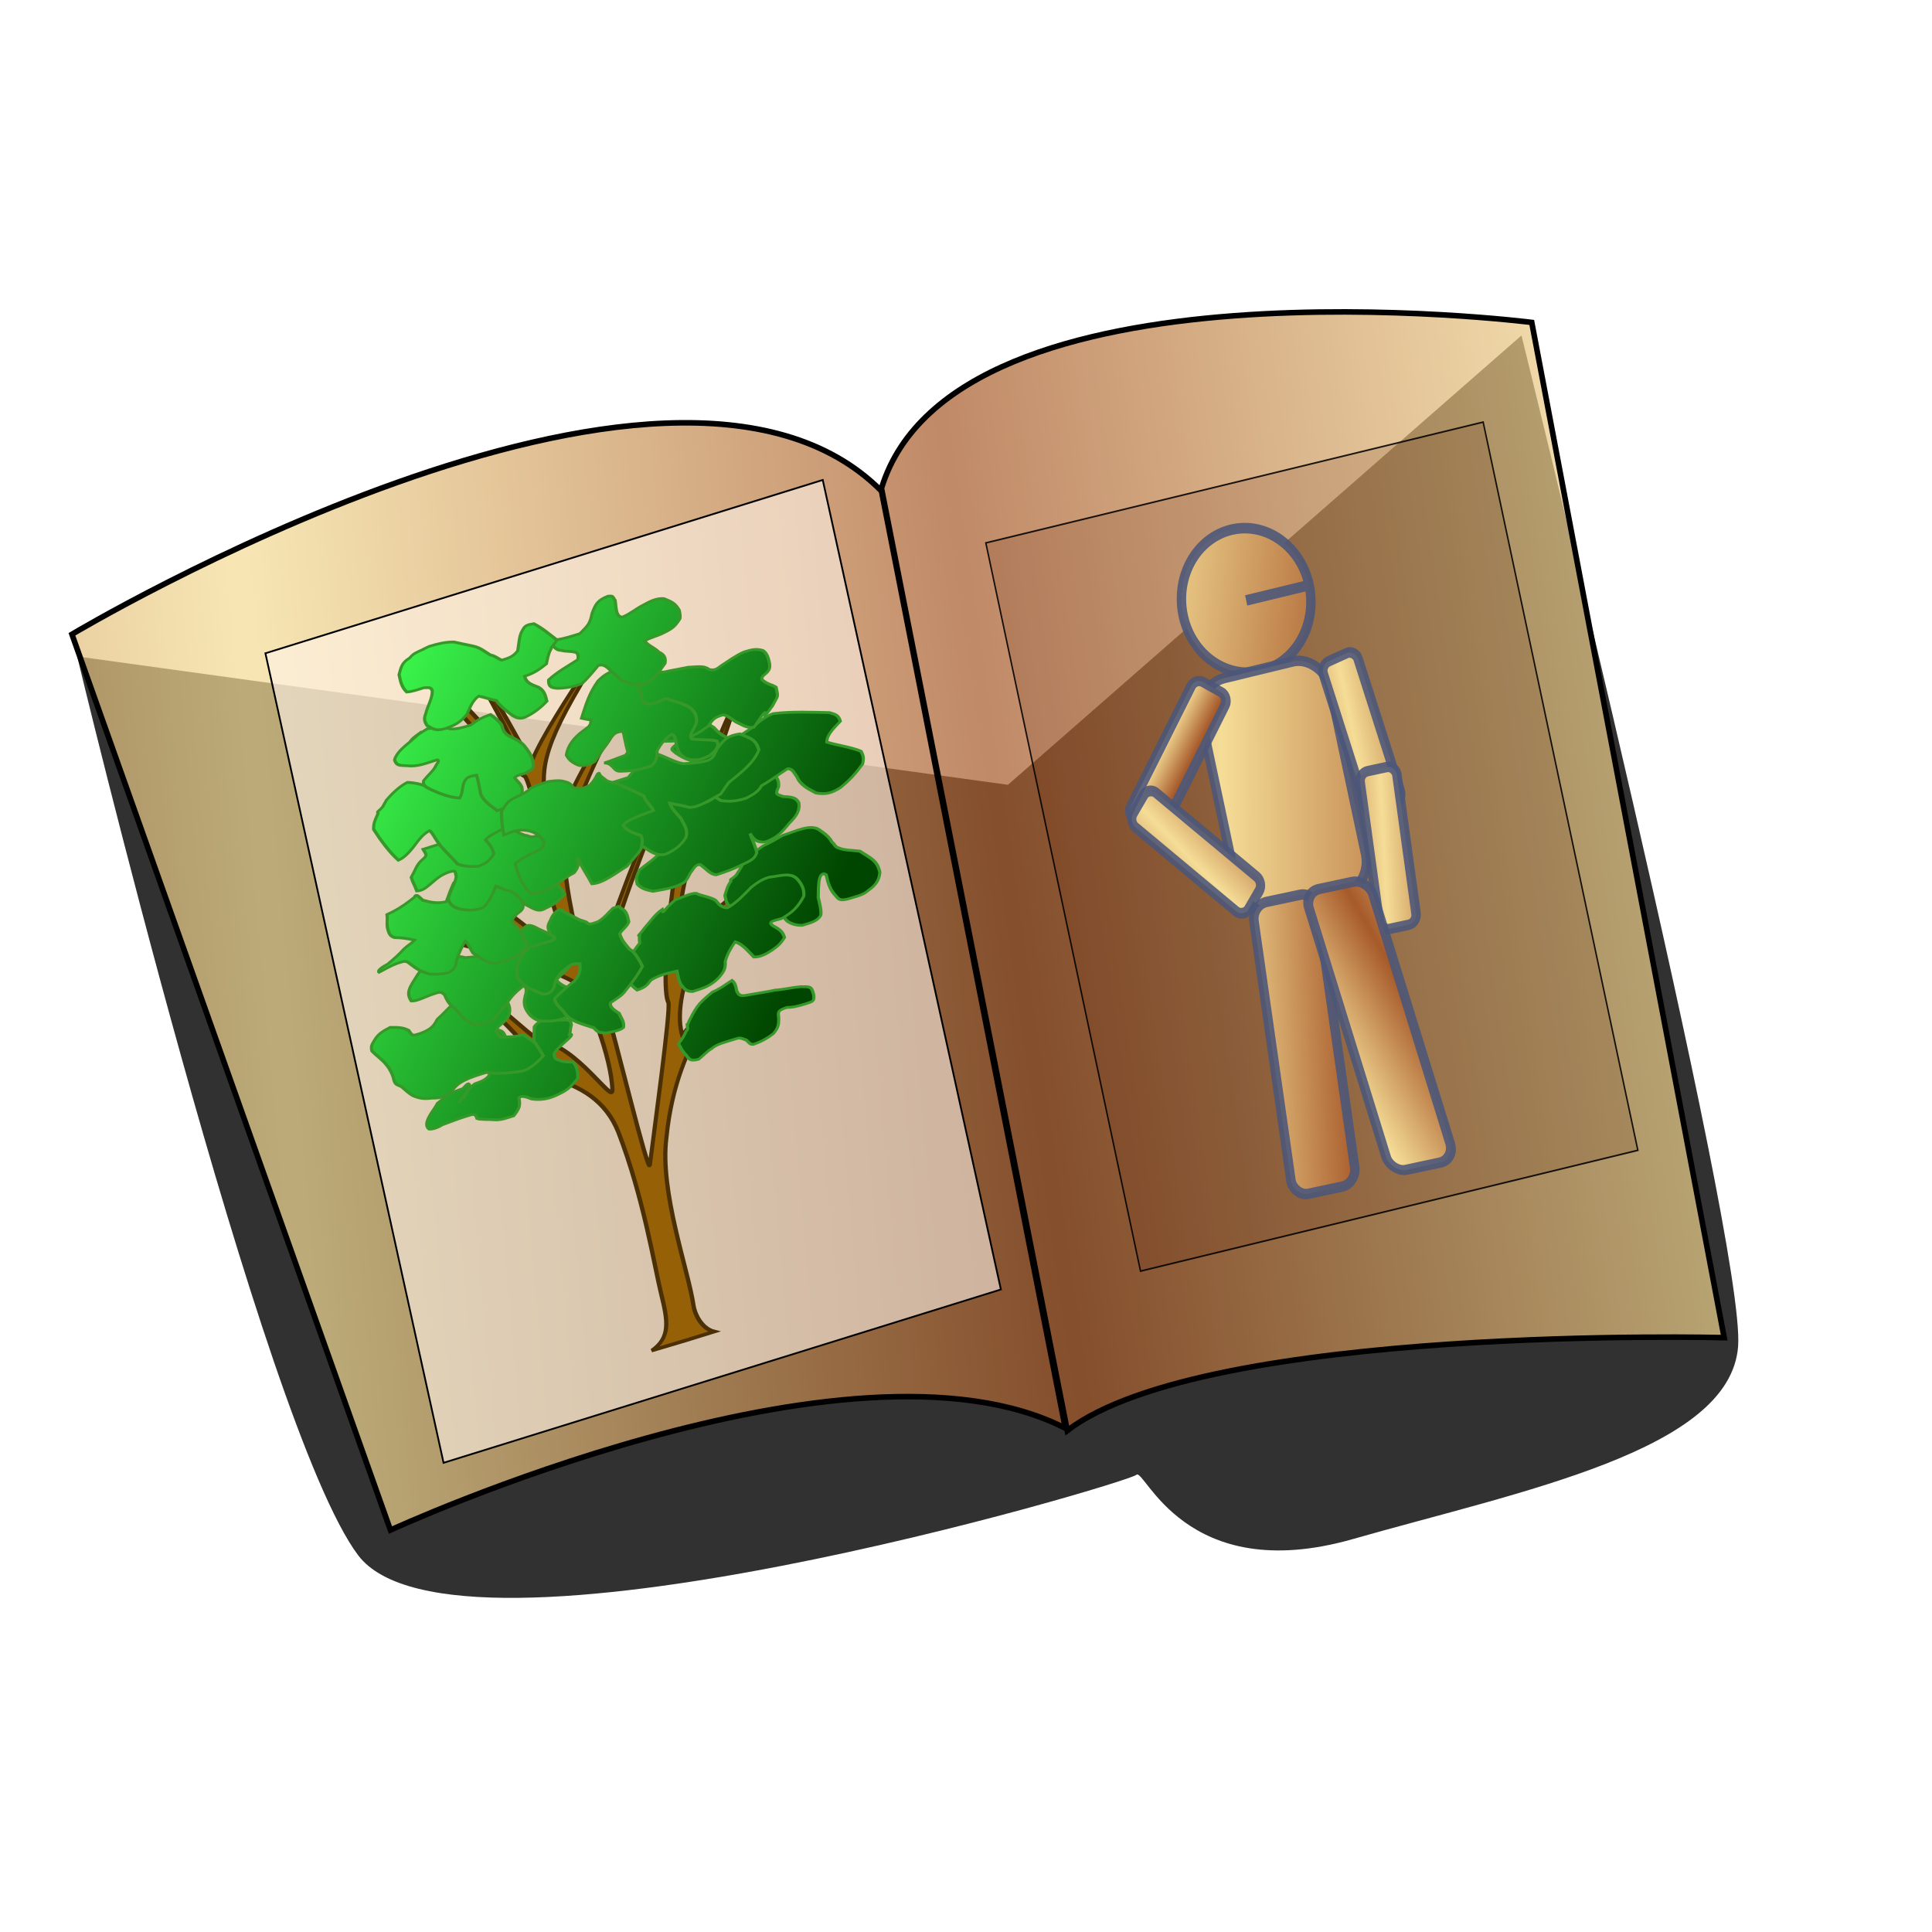 <?xml version="1.0" encoding="UTF-8" standalone="no"?>
<!DOCTYPE svg PUBLIC "-//W3C//DTD SVG 20010904//EN"
"http://www.w3.org/TR/2001/REC-SVG-20010904/DTD/svg10.dtd">
<!-- Created with Sodipodi ("http://www.sodipodi.com/") -->
<svg
   id="svg548"
   sodipodi:version="0.32"
   width="400pt"
   height="400pt"
   sodipodi:docbase="/home/fulld/tmp/cartoonic/images"
   sodipodi:docname="/home/fulld/tmp/cartoonic/images/album.svg"
   xmlns="http://www.w3.org/2000/svg"
   xmlns:sodipodi="http://sodipodi.sourceforge.net/DTD/sodipodi-0.dtd"
   xmlns:xlink="http://www.w3.org/1999/xlink">
  <defs
     id="defs550">
    <linearGradient
       id="linearGradient1393">
      <stop
         style="stop-color:#f5dd97;stop-opacity:1;"
         offset="0"
         id="stop1394" />
      <stop
         style="stop-color:#a75a2a;stop-opacity:1;"
         offset="1"
         id="stop1395" />
    </linearGradient>
    <linearGradient
       id="linearGradient1390">
      <stop
         style="stop-color:#fff5ad;stop-opacity:1;"
         offset="0"
         id="stop1391" />
      <stop
         style="stop-color:#dda200;stop-opacity:1;"
         offset="1"
         id="stop1392" />
    </linearGradient>
    <linearGradient
       id="linearGradient1328">
      <stop
         style="stop-color:#3dff4f;stop-opacity:1;"
         offset="0"
         id="stop1329" />
      <stop
         style="stop-color:#004500;stop-opacity:1;"
         offset="1"
         id="stop1330" />
    </linearGradient>
    <linearGradient
       id="linearGradient573">
      <stop
         style="stop-color:#ff0000;stop-opacity:1;"
         offset="0"
         id="stop574" />
      <stop
         style="stop-color:#870000;stop-opacity:1;"
         offset="1"
         id="stop575" />
    </linearGradient>
    <linearGradient
       id="linearGradient563">
      <stop
         style="stop-color:#000;stop-opacity:1;"
         offset="0"
         id="stop564" />
      <stop
         style="stop-color:#fff;stop-opacity:1;"
         offset="1"
         id="stop565" />
    </linearGradient>
    <linearGradient
       xlink:href="#linearGradient1393"
       id="linearGradient566" />
    <radialGradient
       xlink:href="#linearGradient1390"
       id="radialGradient567"
       cx="0.447"
       cy="0.219"
       fx="0.447"
       fy="0.219"
       r="0.741"
       gradientUnits="objectBoundingBox"
       spreadMethod="reflect" />
    <linearGradient
       xlink:href="#linearGradient1393"
       id="linearGradient569"
       x1="-0.569"
       y1="-0.08"
       x2="1.124"
       y2="1.043"
       gradientUnits="objectBoundingBox"
       gradientTransform="scale(0.831,1.203)"
       spreadMethod="reflect" />
    <radialGradient
       xlink:href="#linearGradient1393"
       id="radialGradient579"
       cx="0.5"
       cy="0.5"
       fx="0.5"
       fy="0.5"
       r="0.5"
       gradientUnits="objectBoundingBox"
       gradientTransform="scale(0.854,1.171)"
       spreadMethod="reflect" />
    <linearGradient
       xlink:href="#linearGradient1393"
       id="linearGradient1161"
       x1="-0.029"
       y1="1.194"
       x2="1.735"
       y2="2.364"
       gradientUnits="objectBoundingBox"
       gradientTransform="scale(0.748,1.337)"
       spreadMethod="reflect" />
    <linearGradient
       xlink:href="#linearGradient1393"
       id="linearGradient1162"
       x1="0.172"
       y1="0.634"
       x2="2.073"
       y2="1.895"
       gradientUnits="objectBoundingBox"
       gradientTransform="scale(0.83,1.205)"
       spreadMethod="reflect" />
    <linearGradient
       xlink:href="#linearGradient1393"
       id="linearGradient1163"
       x1="0.457"
       y1="0.239"
       x2="2.241"
       y2="1.422"
       gradientUnits="objectBoundingBox"
       gradientTransform="scale(0.795,1.258)"
       spreadMethod="reflect" />
    <linearGradient
       xlink:href="#linearGradient1393"
       id="linearGradient1164"
       x1="0"
       y1="-0"
       x2="1"
       y2="-0"
       gradientUnits="objectBoundingBox"
       gradientTransform="scale(0.854,1.171)"
       spreadMethod="reflect" />
    <linearGradient
       xlink:href="#linearGradient1393"
       id="linearGradient1165"
       x1="0.693"
       y1="-0.627"
       x2="2.534"
       y2="0.594"
       gradientUnits="objectBoundingBox"
       gradientTransform="scale(0.744,1.345)"
       spreadMethod="reflect" />
    <linearGradient
       xlink:href="#linearGradient1393"
       id="linearGradient1166"
       x1="0.448"
       y1="-1.071"
       x2="2.16"
       y2="0.065"
       gradientUnits="objectBoundingBox"
       gradientTransform="scale(0.75,1.333)"
       spreadMethod="reflect" />
    <linearGradient
       xlink:href="#linearGradient1393"
       id="linearGradient1317"
       x1="0.094"
       y1="0.945"
       x2="0.812"
       y2="0.187"
       gradientUnits="objectBoundingBox"
       spreadMethod="reflect" />
    <linearGradient
       xlink:href="#linearGradient1393"
       id="linearGradient1318"
       x1="0.183"
       y1="0.367"
       x2="0.939"
       y2="0.281"
       gradientUnits="objectBoundingBox"
       spreadMethod="reflect" />
    <linearGradient
       xlink:href="#linearGradient1393"
       id="linearGradient1319"
       x1="0.99"
       y1="0.492"
       x2="0.175"
       y2="0.656"
       gradientUnits="objectBoundingBox"
       spreadMethod="reflect" />
    <linearGradient
       xlink:href="#linearGradient1393"
       id="linearGradient1320" />
    <linearGradient
       xlink:href="#linearGradient1328"
       id="linearGradient1321"
       x1="-2.116"
       y1="0.552"
       x2="-0.106"
       y2="1.884"
       gradientUnits="objectBoundingBox"
       gradientTransform="scale(0.731,1.369)"
       spreadMethod="reflect" />
    <linearGradient
       xlink:href="#linearGradient1328"
       id="linearGradient1322"
       x1="-0.834"
       y1="-0.1"
       x2="0.652"
       y2="0.886"
       gradientUnits="objectBoundingBox"
       gradientTransform="scale(0.653,1.531)"
       spreadMethod="reflect" />
    <linearGradient
       xlink:href="#linearGradient1328"
       id="linearGradient1323"
       x1="-1.887"
       y1="-0.006"
       x2="-0.306"
       y2="1.042"
       gradientUnits="objectBoundingBox"
       gradientTransform="scale(0.727,1.376)"
       spreadMethod="reflect" />
    <linearGradient
       xlink:href="#linearGradient1328"
       id="linearGradient1324"
       x1="-1.5"
       y1="-0.373"
       x2="0.169"
       y2="0.733"
       gradientUnits="objectBoundingBox"
       gradientTransform="scale(0.728,1.374)"
       spreadMethod="reflect" />
    <linearGradient
       xlink:href="#linearGradient1328"
       id="linearGradient1325"
       x1="-1.243"
       y1="-1.161"
       x2="0.4"
       y2="-0.072"
       gradientUnits="objectBoundingBox"
       gradientTransform="scale(0.677,1.476)"
       spreadMethod="reflect" />
    <linearGradient
       xlink:href="#linearGradient1328"
       id="linearGradient1326"
       x1="-2.361"
       y1="-1.06"
       x2="-0.531"
       y2="0.155"
       gradientUnits="objectBoundingBox"
       gradientTransform="scale(0.744,1.345)"
       spreadMethod="reflect" />
    <linearGradient
       xlink:href="#linearGradient1328"
       id="linearGradient1327"
       x1="-2.082"
       y1="-2.521"
       x2="0.16"
       y2="-1.034"
       gradientUnits="objectBoundingBox"
       gradientTransform="scale(0.666,1.501)"
       spreadMethod="reflect" />
    <linearGradient
       xlink:href="#linearGradient1328"
       id="linearGradient1331"
       x1="-0.92"
       y1="-1.902"
       x2="2.29"
       y2="0.928"
       gradientUnits="objectBoundingBox"
       spreadMethod="pad" />
    <linearGradient
       xlink:href="#linearGradient1328"
       id="linearGradient1332"
       x1="-1.05"
       y1="-0.948"
       x2="2.131"
       y2="1.854"
       gradientUnits="objectBoundingBox"
       gradientTransform="scale(0.831,1.203)"
       spreadMethod="pad" />
    <linearGradient
       xlink:href="#linearGradient1328"
       id="linearGradient1333"
       x1="-0.529"
       y1="0.289"
       x2="2.784"
       y2="3.209"
       gradientUnits="objectBoundingBox"
       gradientTransform="scale(0.748,1.337)"
       spreadMethod="pad" />
    <linearGradient
       xlink:href="#linearGradient1328"
       id="linearGradient1334"
       x1="-0.368"
       y1="-0.341"
       x2="3.204"
       y2="2.807"
       gradientUnits="objectBoundingBox"
       gradientTransform="scale(0.83,1.205)"
       spreadMethod="pad" />
    <linearGradient
       xlink:href="#linearGradient1328"
       id="linearGradient1335"
       x1="-0.049"
       y1="-0.677"
       x2="3.302"
       y2="2.277"
       gradientUnits="objectBoundingBox"
       gradientTransform="scale(0.795,1.258)"
       spreadMethod="pad" />
    <linearGradient
       xlink:href="#linearGradient1328"
       id="linearGradient1336"
       x1="-0.259"
       y1="-1.006"
       x2="2.942"
       y2="1.815"
       gradientUnits="objectBoundingBox"
       gradientTransform="scale(0.854,1.171)"
       spreadMethod="pad" />
    <linearGradient
       xlink:href="#linearGradient1328"
       id="linearGradient1337"
       x1="0.171"
       y1="-1.571"
       x2="3.629"
       y2="1.477"
       gradientUnits="objectBoundingBox"
       gradientTransform="scale(0.744,1.345)"
       spreadMethod="pad" />
    <linearGradient
       xlink:href="#linearGradient1328"
       id="linearGradient1338"
       x1="-0.038"
       y1="-1.949"
       x2="3.179"
       y2="0.886"
       gradientUnits="objectBoundingBox"
       gradientTransform="scale(0.75,1.333)"
       spreadMethod="pad" />
    <linearGradient
       xlink:href="#linearGradient1328"
       id="linearGradient1339"
       x1="0.367"
       y1="-2.44"
       x2="3.753"
       y2="0.544"
       gradientUnits="objectBoundingBox"
       gradientTransform="scale(0.709,1.41)"
       spreadMethod="pad" />
    <linearGradient
       xlink:href="#linearGradient1328"
       id="linearGradient1340"
       x1="0.047"
       y1="-2.723"
       x2="3.422"
       y2="0.252"
       gradientUnits="objectBoundingBox"
       gradientTransform="scale(0.728,1.374)"
       spreadMethod="pad" />
    <linearGradient
       xlink:href="#linearGradient1328"
       id="linearGradient1341"
       x1="-1.847"
       y1="0.266"
       x2="1.698"
       y2="3.39"
       gradientUnits="objectBoundingBox"
       gradientTransform="scale(0.789,1.268)"
       spreadMethod="pad" />
    <linearGradient
       xlink:href="#linearGradient1328"
       id="linearGradient1342"
       x1="-1.684"
       y1="-0.306"
       x2="1.52"
       y2="2.518"
       gradientUnits="objectBoundingBox"
       gradientTransform="scale(0.83,1.205)"
       spreadMethod="pad" />
    <linearGradient
       xlink:href="#linearGradient1328"
       id="linearGradient1343"
       x1="-2.686"
       y1="-0.479"
       x2="1.088"
       y2="2.847"
       gradientUnits="objectBoundingBox"
       gradientTransform="scale(0.731,1.369)"
       spreadMethod="pad" />
    <linearGradient
       xlink:href="#linearGradient1328"
       id="linearGradient1344"
       x1="-1.255"
       y1="-0.862"
       x2="1.535"
       y2="1.598"
       gradientUnits="objectBoundingBox"
       gradientTransform="scale(0.653,1.531)"
       spreadMethod="pad" />
    <linearGradient
       xlink:href="#linearGradient1328"
       id="linearGradient1345"
       x1="-2.335"
       y1="-0.817"
       x2="0.633"
       y2="1.8"
       gradientUnits="objectBoundingBox"
       gradientTransform="scale(0.727,1.376)"
       spreadMethod="pad" />
    <linearGradient
       xlink:href="#linearGradient1328"
       id="linearGradient1346"
       x1="-1.973"
       y1="-1.229"
       x2="1.161"
       y2="1.533"
       gradientUnits="objectBoundingBox"
       gradientTransform="scale(0.728,1.374)"
       spreadMethod="pad" />
    <linearGradient
       xlink:href="#linearGradient1328"
       id="linearGradient1347"
       x1="-1.709"
       y1="-2.004"
       x2="1.376"
       y2="0.715"
       gradientUnits="objectBoundingBox"
       gradientTransform="scale(0.677,1.476)"
       spreadMethod="pad" />
    <linearGradient
       xlink:href="#linearGradient1328"
       id="linearGradient1348"
       x1="-2.881"
       y1="-1.999"
       x2="0.558"
       y2="1.032"
       gradientUnits="objectBoundingBox"
       gradientTransform="scale(0.744,1.345)"
       spreadMethod="pad" />
    <linearGradient
       xlink:href="#linearGradient1328"
       id="linearGradient1349"
       x1="-2.719"
       y1="-3.671"
       x2="1.494"
       y2="0.041"
       gradientUnits="objectBoundingBox"
       gradientTransform="scale(0.666,1.501)"
       spreadMethod="pad" />
    <defs
       id="defs1771">
      <linearGradient
         id="linearGradient1772">
        <stop
           style="stop-color:#f5dd97;stop-opacity:1;"
           offset="0"
           id="stop1773" />
        <stop
           style="stop-color:#a75a2a;stop-opacity:1;"
           offset="1"
           id="stop1774" />
      </linearGradient>
      <linearGradient
         id="linearGradient1775">
        <stop
           style="stop-color:#fff5ad;stop-opacity:1;"
           offset="0"
           id="stop1776" />
        <stop
           style="stop-color:#dda200;stop-opacity:1;"
           offset="1"
           id="stop1777" />
      </linearGradient>
      <linearGradient
         id="linearGradient1778">
        <stop
           style="stop-color:#3dff4f;stop-opacity:1;"
           offset="0"
           id="stop1779" />
        <stop
           style="stop-color:#004500;stop-opacity:1;"
           offset="1"
           id="stop1780" />
      </linearGradient>
      <linearGradient
         id="linearGradient1781">
        <stop
           style="stop-color:#ff0000;stop-opacity:1;"
           offset="0"
           id="stop1782" />
        <stop
           style="stop-color:#870000;stop-opacity:1;"
           offset="1"
           id="stop1783" />
      </linearGradient>
      <linearGradient
         id="linearGradient1784">
        <stop
           style="stop-color:#000;stop-opacity:1;"
           offset="0"
           id="stop1785" />
        <stop
           style="stop-color:#fff;stop-opacity:1;"
           offset="1"
           id="stop1786" />
      </linearGradient>
      <linearGradient
         xlink:href="#linearGradient1393"
         id="linearGradient1787"
         x1="0.094"
         y1="0.945"
         x2="0.812"
         y2="0.187"
         gradientUnits="objectBoundingBox"
         spreadMethod="reflect" />
      <radialGradient
         xlink:href="#linearGradient1390"
         id="radialGradient1788"
         cx="0.447"
         cy="0.219"
         fx="0.447"
         fy="0.219"
         r="0.741"
         gradientUnits="objectBoundingBox"
         spreadMethod="reflect" />
      <linearGradient
         xlink:href="#linearGradient1393"
         id="linearGradient1789"
         x1="-0.569"
         y1="-0.08"
         x2="1.124"
         y2="1.043"
         gradientUnits="objectBoundingBox"
         gradientTransform="scale(0.831,1.203)"
         spreadMethod="reflect" />
      <radialGradient
         xlink:href="#linearGradient1393"
         id="radialGradient1790"
         cx="0.5"
         cy="0.5"
         fx="0.5"
         fy="0.5"
         r="0.5"
         gradientUnits="objectBoundingBox"
         gradientTransform="scale(0.854,1.171)"
         spreadMethod="reflect" />
      <linearGradient
         xlink:href="#linearGradient1393"
         id="linearGradient1791"
         x1="-0.029"
         y1="1.194"
         x2="1.735"
         y2="2.364"
         gradientUnits="objectBoundingBox"
         gradientTransform="scale(0.748,1.337)"
         spreadMethod="reflect" />
      <linearGradient
         xlink:href="#linearGradient1393"
         id="linearGradient1792"
         x1="0.172"
         y1="0.634"
         x2="2.073"
         y2="1.895"
         gradientUnits="objectBoundingBox"
         gradientTransform="scale(0.83,1.205)"
         spreadMethod="reflect" />
      <linearGradient
         xlink:href="#linearGradient1328"
         id="linearGradient1793"
         x1="0.457"
         y1="0.239"
         x2="2.241"
         y2="1.422"
         gradientUnits="objectBoundingBox"
         gradientTransform="scale(0.795,1.258)"
         spreadMethod="reflect" />
      <linearGradient
         xlink:href="#linearGradient1393"
         id="linearGradient1794"
         x1="0"
         y1="-0"
         x2="1"
         y2="-0"
         gradientUnits="objectBoundingBox"
         gradientTransform="scale(0.854,1.171)"
         spreadMethod="reflect" />
      <linearGradient
         xlink:href="#linearGradient1393"
         id="linearGradient1795"
         x1="0.693"
         y1="-0.627"
         x2="2.534"
         y2="0.594"
         gradientUnits="objectBoundingBox"
         gradientTransform="scale(0.744,1.345)"
         spreadMethod="reflect" />
      <linearGradient
         xlink:href="#linearGradient1393"
         id="linearGradient1796"
         x1="0.448"
         y1="-1.071"
         x2="2.16"
         y2="0.065"
         gradientUnits="objectBoundingBox"
         gradientTransform="scale(0.75,1.333)"
         spreadMethod="reflect" />
      <linearGradient
         xlink:href="#linearGradient1393"
         id="linearGradient1797"
         x1="0.094"
         y1="0.945"
         x2="0.812"
         y2="0.187"
         gradientUnits="objectBoundingBox"
         spreadMethod="reflect" />
      <linearGradient
         xlink:href="#linearGradient1328"
         id="linearGradient1798"
         x1="0.557"
         y1="-1.801"
         x2="2.354"
         y2="-0.609"
         gradientUnits="objectBoundingBox"
         gradientTransform="scale(0.728,1.374)"
         spreadMethod="reflect" />
      <linearGradient
         xlink:href="#linearGradient1328"
         id="linearGradient1799"
         x1="-1.312"
         y1="1.234"
         x2="0.576"
         y2="2.485"
         gradientUnits="objectBoundingBox"
         gradientTransform="scale(0.789,1.268)"
         spreadMethod="reflect" />
      <linearGradient
         xlink:href="#linearGradient1328"
         id="linearGradient1800"
         x1="-1.2"
         y1="0.569"
         x2="0.506"
         y2="1.7"
         gradientUnits="objectBoundingBox"
         gradientTransform="scale(0.83,1.205)"
         spreadMethod="reflect" />
      <linearGradient
         xlink:href="#linearGradient1328"
         id="linearGradient1801"
         x1="-2.116"
         y1="0.552"
         x2="-0.106"
         y2="1.884"
         gradientUnits="objectBoundingBox"
         gradientTransform="scale(0.731,1.369)"
         spreadMethod="reflect" />
      <linearGradient
         xlink:href="#linearGradient1328"
         id="linearGradient1802"
         x1="-0.834"
         y1="-0.1"
         x2="0.652"
         y2="0.886"
         gradientUnits="objectBoundingBox"
         gradientTransform="scale(0.653,1.531)"
         spreadMethod="reflect" />
      <linearGradient
         xlink:href="#linearGradient1328"
         id="linearGradient1803"
         x1="-1.887"
         y1="-0.006"
         x2="-0.306"
         y2="1.042"
         gradientUnits="objectBoundingBox"
         gradientTransform="scale(0.727,1.376)"
         spreadMethod="reflect" />
      <linearGradient
         xlink:href="#linearGradient1328"
         id="linearGradient1804"
         x1="-1.5"
         y1="-0.373"
         x2="0.169"
         y2="0.733"
         gradientUnits="objectBoundingBox"
         gradientTransform="scale(0.728,1.374)"
         spreadMethod="reflect" />
      <linearGradient
         xlink:href="#linearGradient1328"
         id="linearGradient1805"
         x1="-1.243"
         y1="-1.161"
         x2="0.4"
         y2="-0.072"
         gradientUnits="objectBoundingBox"
         gradientTransform="scale(0.677,1.476)"
         spreadMethod="reflect" />
      <linearGradient
         xlink:href="#linearGradient1328"
         id="linearGradient1806"
         x1="-2.361"
         y1="-1.06"
         x2="-0.531"
         y2="0.155"
         gradientUnits="objectBoundingBox"
         gradientTransform="scale(0.744,1.345)"
         spreadMethod="reflect" />
      <linearGradient
         xlink:href="#linearGradient1328"
         id="linearGradient1807"
         x1="-2.082"
         y1="-2.521"
         x2="0.16"
         y2="-1.034"
         gradientUnits="objectBoundingBox"
         gradientTransform="scale(0.666,1.501)"
         spreadMethod="reflect" />
      <linearGradient
         xlink:href="#linearGradient1328"
         id="linearGradient1808"
         x1="-0.92"
         y1="-1.902"
         x2="2.29"
         y2="0.928"
         gradientUnits="objectBoundingBox"
         spreadMethod="pad" />
      <linearGradient
         xlink:href="#linearGradient1328"
         id="linearGradient1809"
         x1="-1.05"
         y1="-0.948"
         x2="2.131"
         y2="1.854"
         gradientUnits="objectBoundingBox"
         gradientTransform="scale(0.831,1.203)"
         spreadMethod="pad" />
      <linearGradient
         xlink:href="#linearGradient1328"
         id="linearGradient1810"
         x1="-0.529"
         y1="0.289"
         x2="2.784"
         y2="3.209"
         gradientUnits="objectBoundingBox"
         gradientTransform="scale(0.748,1.337)"
         spreadMethod="pad" />
      <linearGradient
         xlink:href="#linearGradient1328"
         id="linearGradient1811"
         x1="-0.368"
         y1="-0.341"
         x2="3.204"
         y2="2.807"
         gradientUnits="objectBoundingBox"
         gradientTransform="scale(0.83,1.205)"
         spreadMethod="pad" />
      <linearGradient
         xlink:href="#linearGradient1328"
         id="linearGradient1812"
         x1="-0.049"
         y1="-0.677"
         x2="3.302"
         y2="2.277"
         gradientUnits="objectBoundingBox"
         gradientTransform="scale(0.795,1.258)"
         spreadMethod="pad" />
      <linearGradient
         xlink:href="#linearGradient1328"
         id="linearGradient1813"
         x1="-0.259"
         y1="-1.006"
         x2="2.942"
         y2="1.815"
         gradientUnits="objectBoundingBox"
         gradientTransform="scale(0.854,1.171)"
         spreadMethod="pad" />
      <linearGradient
         xlink:href="#linearGradient1328"
         id="linearGradient1814"
         x1="0.171"
         y1="-1.571"
         x2="3.629"
         y2="1.477"
         gradientUnits="objectBoundingBox"
         gradientTransform="scale(0.744,1.345)"
         spreadMethod="pad" />
      <linearGradient
         xlink:href="#linearGradient1328"
         id="linearGradient1815"
         x1="-0.038"
         y1="-1.949"
         x2="3.179"
         y2="0.886"
         gradientUnits="objectBoundingBox"
         gradientTransform="scale(0.75,1.333)"
         spreadMethod="pad" />
      <linearGradient
         xlink:href="#linearGradient1328"
         id="linearGradient1816"
         x1="0.367"
         y1="-2.44"
         x2="3.753"
         y2="0.544"
         gradientUnits="objectBoundingBox"
         gradientTransform="scale(0.709,1.41)"
         spreadMethod="pad" />
      <linearGradient
         xlink:href="#linearGradient1328"
         id="linearGradient1817"
         x1="0.047"
         y1="-2.723"
         x2="3.422"
         y2="0.252"
         gradientUnits="objectBoundingBox"
         gradientTransform="scale(0.728,1.374)"
         spreadMethod="pad" />
      <linearGradient
         xlink:href="#linearGradient1328"
         id="linearGradient1818"
         x1="-1.847"
         y1="0.266"
         x2="1.698"
         y2="3.39"
         gradientUnits="objectBoundingBox"
         gradientTransform="scale(0.789,1.268)"
         spreadMethod="pad" />
      <linearGradient
         xlink:href="#linearGradient1328"
         id="linearGradient1819"
         x1="-1.684"
         y1="-0.306"
         x2="1.52"
         y2="2.518"
         gradientUnits="objectBoundingBox"
         gradientTransform="scale(0.83,1.205)"
         spreadMethod="pad" />
      <linearGradient
         xlink:href="#linearGradient1328"
         id="linearGradient1820"
         x1="-2.686"
         y1="-0.479"
         x2="1.088"
         y2="2.847"
         gradientUnits="objectBoundingBox"
         gradientTransform="scale(0.731,1.369)"
         spreadMethod="pad" />
      <linearGradient
         xlink:href="#linearGradient1328"
         id="linearGradient1821"
         x1="-1.255"
         y1="-0.862"
         x2="1.535"
         y2="1.598"
         gradientUnits="objectBoundingBox"
         gradientTransform="scale(0.653,1.531)"
         spreadMethod="pad" />
      <linearGradient
         xlink:href="#linearGradient1328"
         id="linearGradient1822"
         x1="-2.335"
         y1="-0.817"
         x2="0.633"
         y2="1.8"
         gradientUnits="objectBoundingBox"
         gradientTransform="scale(0.727,1.376)"
         spreadMethod="pad" />
      <linearGradient
         xlink:href="#linearGradient1328"
         id="linearGradient1823"
         x1="-1.973"
         y1="-1.229"
         x2="1.161"
         y2="1.533"
         gradientUnits="objectBoundingBox"
         gradientTransform="scale(0.728,1.374)"
         spreadMethod="pad" />
      <linearGradient
         xlink:href="#linearGradient1328"
         id="linearGradient1824"
         x1="-1.709"
         y1="-2.004"
         x2="1.376"
         y2="0.715"
         gradientUnits="objectBoundingBox"
         gradientTransform="scale(0.677,1.476)"
         spreadMethod="pad" />
      <linearGradient
         xlink:href="#linearGradient1328"
         id="linearGradient1825"
         x1="-2.881"
         y1="-1.999"
         x2="0.558"
         y2="1.032"
         gradientUnits="objectBoundingBox"
         gradientTransform="scale(0.744,1.345)"
         spreadMethod="pad" />
      <linearGradient
         xlink:href="#linearGradient1328"
         id="linearGradient1826"
         x1="-2.719"
         y1="-3.671"
         x2="1.494"
         y2="0.041"
         gradientUnits="objectBoundingBox"
         gradientTransform="scale(0.666,1.501)"
         spreadMethod="pad" />
    </defs>
    <sodipodi:namedview
       id="namedview1827" />
  </defs>
  <sodipodi:namedview
     id="base" />
  <path
     style="fill:#000000;fill-rule:evenodd;stroke:none;stroke-opacity:1;stroke-width:1pt;stroke-linejoin:miter;stroke-linecap:butt;fill-opacity:0.805;"
     d="M -1.919 237.044 C -1.919 237.044 42.227 421.305 65.259 452.015 C 88.292 482.726 249.52 434.741 251.44 432.821 C 253.359 430.902 262.956 459.693 303.263 448.177 C 343.57 436.66 393.474 427.063 395.394 402.111 C 397.313 377.159 343.57 160.269 343.57 160.269 L 220.729 267.754 L -1.919 237.044 z "
     id="path1863"
     transform="matrix(1.154,0,0,1.154,23.522,-92.339)" />
  <path
     style="fill:url(#linearGradient1318);fill-rule:evenodd;stroke:#000000;stroke-opacity:1;stroke-width:1pt;stroke-linejoin:miter;stroke-linecap:butt;fill-opacity:0.712;"
     d="M 234.456 421.661 C 182.972 395.391 73.016 446.032 73.016 446.032 L -3.175 231.745 C -3.175 231.745 139.73 146.321 190.477 197.482 L 234.456 421.661 z "
     id="path1861"
     sodipodi:nodetypes="ccccc"
     transform="matrix(1.154,0,0,1.154,23.522,-92.339)" />
  <path
     style="fill:url(#linearGradient1319);fill-rule:evenodd;stroke:black;stroke-opacity:1;stroke-width:1pt;stroke-linejoin:miter;stroke-linecap:butt;fill-opacity:0.712;"
     d="M 234.921 422.222 C 268.255 396.825 392.064 400 392.064 400 L 346.033 157.142 C 346.033 157.142 207.937 139.682 190.476 196.825 L 234.921 422.222 z "
     id="path1862"
     sodipodi:nodetypes="ccccc"
     transform="matrix(1.154,0,0,1.154,23.522,-92.339)" />
  <g
     id="g1954"
     transform="matrix(0.558,-6.378689e-2,6.892560e-2,0.603,-31.809,349.087)">
    <rect
       style="font-size:12;fill:#581900;fill-opacity:0.144;fill-rule:evenodd;stroke:#000000;stroke-width:0.73;stroke-opacity:0.882;"
       id="rect1459"
       width="251.372"
       height="338.763"
       x="602.88"
       y="-200.913"
       transform="matrix(0.993,-0.115,0.103,0.995,0,0)" />
    <path
       sodipodi:type="arc"
       style="font-size:12;fill:url(#linearGradient1166);fill-rule:evenodd;stroke:#4b5679;stroke-width:8.895;stroke-opacity:0.881;"
       id="path1152"
       d="M 273.016 113.491 A 61.111 61.111 0 1 0 150.794,113.491 A 61.111 61.111 0 1 0 273.016 113.491 L 211.905 113.491 z"
       sodipodi:cx="211.905212"
       sodipodi:cy="113.491272"
       sodipodi:rx="61.111244"
       sodipodi:ry="61.111240"
       transform="matrix(0.517,-5.969001e-2,5.563369e-2,0.535,586.03,-277.866)" />
    <rect
       style="font-size:12;fill:url(#linearGradient1165);fill-rule:evenodd;stroke:#4b5679;stroke-width:4.705;stroke-opacity:0.881;"
       id="rect1154"
       width="65.213"
       height="108.467"
       x="272.889"
       y="183.862"
       rx="15.407"
       transform="matrix(0.993,-0.115,0.103,0.995,381.821,-345.638)" />
    <rect
       style="font-size:12;fill:url(#linearGradient1164);fill-rule:evenodd;stroke:#4b5679;stroke-width:4.706;stroke-opacity:0.881;"
       id="rect1155"
       width="18.629"
       height="71.694"
       x="323.208"
       y="-38.235"
       rx="4.401"
       transform="matrix(0.832,0.555,-0.576,0.817,381.821,-345.638)" />
    <rect
       style="font-size:12;fill:url(#linearGradient1163);fill-rule:evenodd;stroke:#4b5679;stroke-width:4.715;stroke-opacity:0.881;"
       id="rect1156"
       width="18.897"
       height="70.958"
       x="23.711"
       y="327.812"
       rx="4.464"
       transform="matrix(0.626,-0.78,0.718,0.696,381.821,-345.638)" />
    <rect
       style="font-size:12;fill:url(#linearGradient1162);fill-rule:evenodd;stroke:#4b5679;stroke-width:4.712;stroke-opacity:0.881;"
       id="rect1157"
       width="18.533"
       height="72.263"
       x="314.667"
       y="243.908"
       rx="4.378"
       transform="matrix(0.959,-0.285,0.209,0.978,381.821,-345.638)" />
    <rect
       style="font-size:12;fill:url(#linearGradient1161);fill-rule:evenodd;stroke:#4b5679;stroke-width:4.71;stroke-opacity:0.881;"
       id="rect1158"
       width="18.473"
       height="72.43"
       x="361.092"
       y="232.275"
       rx="4.364"
       transform="matrix(0.996,-9.031224e-2,2.501627e-2,1,381.821,-345.638)" />
    <rect
       style="font-size:12;fill:url(#linearGradient569);fill-rule:evenodd;stroke:#4b5679;stroke-width:4.709;stroke-opacity:0.881;"
       id="rect1159"
       width="32.003"
       height="134.073"
       x="298.516"
       y="280.26"
       rx="7.561"
       transform="matrix(0.996,-8.862262e-2,3.006175e-2,1,381.821,-345.638)" />
    <rect
       style="font-size:12;fill:url(#linearGradient1317);fill-rule:evenodd;stroke:#4b5679;stroke-width:4.72;stroke-opacity:0.881;"
       id="rect1160"
       width="32.148"
       height="134.083"
       x="276.997"
       y="280.883"
       rx="7.595"
       transform="matrix(0.996,-8.873984e-2,0.2,0.98,381.821,-345.638)" />
  </g>
  <rect
     style="font-size:12;fill:#fff5ec;fill-opacity:0.586;fill-rule:evenodd;stroke:#000000;stroke-width:0.488;"
     id="rect731"
     width="161.105"
     height="228.731"
     x="32.911"
     y="194.592"
     transform="matrix(0.955,-0.297,0.215,0.977,0,0)"
     ry="0" />
  <path
     style="font-size:12;fill:#966007;fill-rule:evenodd;stroke:#4b3005;stroke-width:1pt;"
     d="M 198.958 333.729 C 208.404 333.924 212.769 333.925 219.088 333.925 C 215.329 331.287 214.419 325.303 214.584 322.513 C 215.401 309.65 211.831 278.357 217.51 260.087 C 222.792 241.347 230.012 231.441 236.371 223.001 C 242.73 214.562 227.986 225.528 229.187 225.86 C 227.684 212.706 242.545 179.858 274.517 176.529 C 277.396 174.226 242.947 179.75 232.847 199.51 C 237.803 164.026 254.495 138.107 281.534 135.858 C 289.555 135.168 258.349 136.633 245.84 154.02 C 242.944 157.661 261.014 126.952 267.817 112.744 C 269.75 108.536 242.294 150.517 241.321 159.604 C 239.617 157.924 225.548 204.82 227.099 212.304 C 227.589 214.584 214.039 256.902 210.692 267.888 C 209.496 270.627 208.76 220.076 207.718 204.718 C 206.744 194.442 223.303 166.39 235.457 145.766 C 235.81 145.17 234.088 147.491 232.385 148.922 C 230.682 150.353 206.532 191.097 205.47 198.347 C 204.857 201.667 202.11 169.68 205.413 147.42 C 205.961 143.388 217.898 120.829 234.788 101.167 C 240.653 94.73 206.977 125.155 202.042 146.561 C 201.074 149.912 201.53 142.129 203.381 124.971 C 204.681 112.781 207.746 104.709 234.49 75.907 C 244.857 64.647 210.172 98.055 202.029 111.455 C 200.711 113.644 195.883 84.561 188.723 67.273 C 187.85 64.879 199.161 105.719 197.155 107.143 C 195.149 108.568 181.042 73.342 179.173 74.67 C 177.304 75.998 194.248 111.587 198.64 116.485 C 199.94 118.063 199.959 146.641 198.56 147.636 C 197.16 148.631 191.806 135.839 190.739 136.597 C 189.671 137.356 189.731 111.487 189.484 112.271 C 187.683 117.785 187.597 126.975 188.083 134.072 C 188.973 143.354 167.708 107.542 168.802 112.824 C 170.173 120.384 201.11 155.151 198.403 157.139 C 197.726 157.636 201.142 190.916 200.072 187.829 C 198.534 183.953 175.156 147.603 176.043 152.669 C 176.267 156.717 201.304 192.685 197.159 187.956 C 194.988 185.688 157.577 153.9 157.189 162.428 C 156.953 160.187 197.631 189.344 200.508 195.821 C 203.007 200.494 206.323 225.628 204.293 237.438 C 203.494 241.678 196.343 217.804 186.213 212.12 C 183.962 210.832 177.485 197.539 170.328 187.753 C 164.918 183.307 179.033 204.024 182.765 217.077 C 184.426 223.217 129.821 193.231 150.597 207.327 C 177.126 220.307 199.887 227.847 203.341 252.655 C 206.665 278.519 205.349 304.415 205.578 314.481 C 205.814 325.042 205.603 331.137 198.958 333.729 z "
     id="path663"
     sodipodi:nodetypes="ccssscccssscssssssssssssssssssssssssssssscscssc"
     transform="matrix(0.853,-0.266,0.16,0.73,-43.191,182.116)" />
  <path
     style="font-size:12;fill:url(#linearGradient1349);fill-rule:evenodd;stroke:#37982a;"
     d="M 257.591 269.818 C 257.591 269.687 257.591 269.557 257.591 269.427 C 257.591 270.652 257.509 269.92 259.154 267.863 C 260.194 266.485 261.216 265.156 262.672 263.954 C 264.172 262.86 265.993 261.903 267.363 261.218 C 269.586 261.01 271.151 260.272 274.008 259.264 C 274.881 260.559 274.79 261.637 274.79 263.564 C 275.218 266.042 276.29 265.933 278.698 266.3 C 281.388 266.716 283.888 267.18 286.516 267.472 C 288.532 268.086 291.732 268.391 294.334 269.036 C 297.15 270.105 297.755 269.94 297.852 273.336 C 297.664 275.771 297.288 275.681 294.725 275.681 C 292.191 275.681 290.493 275.511 288.861 274.899 C 286.295 274.991 285.827 275.14 285.734 277.635 C 285.3 280.067 285.006 281.155 282.998 282.717 C 280.771 283.697 278.845 284.191 276.353 284.28 C 275.182 284.005 275.103 283.019 274.399 281.935 C 272.436 280.253 272.72 280.372 270.49 280.372 C 268.009 280.372 265.126 280.138 263.454 281.153 C 261.813 281.581 260.332 282.757 258.763 283.499 C 256.333 283.381 255.859 282.66 255.246 280.762 C 254.429 279.213 254.039 277.682 253.682 275.681 C 254.871 274.812 255.884 273.625 256.809 272.163 C 257.602 271.899 257.343 271.138 257.591 269.818 z "
     id="path664"
     transform="matrix(0.853,-0.266,0.16,0.73,-73.186,154.275)" />
  <path
     style="font-size:12;fill:url(#linearGradient1348);fill-rule:evenodd;stroke:#37982a;"
     d="M 256.027 174.833 C 256.158 174.703 256.288 174.573 256.418 174.443 L 256.027 174.833 C 256.158 174.703 256.288 174.573 256.418 174.443 L 256.027 174.833 C 258.03 172.763 258.518 172.052 259.936 170.143 C 261.633 169.159 263.996 168.248 266.19 167.407 C 268.561 167.051 270.402 166.532 272.835 165.843 C 276.598 165.858 281.916 164.729 284.171 167.798 C 285.599 169.735 286.793 171.429 287.298 173.661 C 287.925 174.497 287.896 175.782 288.861 176.397 C 290.475 177.96 292.777 178.729 295.115 179.915 C 298.088 183.84 299.806 185.131 299.806 189.687 C 299.03 192.423 297.732 193.728 295.115 194.768 C 293.188 195.916 290.851 195.55 288.47 195.55 C 286.435 195.43 285.606 195.072 284.953 193.205 C 283.53 190.313 283.389 187.925 283.389 184.606 C 280.92 181.432 279.868 190.516 279.48 191.641 C 279.48 193.843 279.616 196.681 279.089 198.286 C 277.665 200.158 275.368 199.826 272.835 199.85 C 270.886 199.256 269.445 197.967 268.535 196.723 C 267.267 194.407 267.634 193.617 268.535 191.251 C 269.954 190.234 271.193 189.955 271.663 188.514 C 270.823 186.259 269.481 184.615 267.363 184.215 C 265.156 185.81 264.326 186.889 261.5 186.951 C 258.225 187.518 255.289 187.087 252.9 185.778 C 251.203 184.519 251.337 183.211 251.337 180.697 C 252.298 178.727 252.929 177.404 254.073 176.397 C 254.073 175.247 253.961 176.073 256.027 174.833 z "
     id="path666"
     transform="matrix(0.853,-0.266,0.16,0.73,-43.191,182.116)" />
  <path
     style="font-size:12;fill:url(#linearGradient1347);fill-rule:evenodd;stroke:#37982a;"
     d="M 222.802 185.387 C 222.933 185.387 223.063 185.387 223.193 185.387 C 221.881 185.387 222.711 185.479 224.757 183.433 C 227.057 181.714 228.811 179.728 231.402 178.742 C 231.402 180.881 231.286 179.191 236.092 176.788 C 238.092 176.748 241.031 176.056 242.737 176.788 C 244.185 178.333 246.877 179.655 248.21 181.478 C 248.937 183.331 249.632 184.784 251.337 185.387 C 254.495 184.526 257.225 182.528 259.936 180.697 C 262.177 179.718 263.285 179.162 265.799 179.133 C 269.598 179.95 272.906 179.743 274.399 183.042 C 275.348 185.233 275.839 187.241 275.18 189.687 C 272.688 192.87 270.836 194.15 266.972 195.159 C 264.837 195.159 262.327 194.515 263.845 196.723 C 265.439 198.557 266.464 199.726 266.581 202.195 C 264.96 204.019 263.995 204.533 261.891 205.322 C 260.047 206.001 257.922 206.503 256.027 205.713 C 254.746 203.206 253.52 199.897 251.337 198.286 C 249.344 200.279 248.037 201.993 247.037 204.15 C 246.734 206.699 245.979 207.679 243.91 209.231 C 241.049 211.138 238.929 211.162 235.311 211.186 C 233.418 210.622 232.993 209.619 232.184 207.668 C 231.661 206.025 231.793 204.069 231.793 202.195 C 228.735 201.901 226.041 201.628 223.193 202.586 C 221.905 203.901 220.988 204.511 218.503 204.541 C 217.669 203.241 216.606 201.601 216.157 199.459 C 216.157 197.035 216.535 194.863 217.721 192.814 C 219.145 191.219 220.899 189.444 222.411 188.124 C 222.411 187.084 222.569 186.633 222.802 185.387 z "
     id="path667"
     transform="matrix(0.853,-0.266,0.16,0.73,-43.191,182.116)" />
  <path
     style="font-size:12;fill:url(#linearGradient1346);fill-rule:evenodd;stroke:#37982a;"
     d="M 237.265 136.136 C 237.265 136.006 237.265 135.876 237.265 135.745 C 237.481 135.832 238.645 135.866 239.61 135.745 C 241.191 137.092 242.597 138.891 243.519 140.827 C 245.049 142.835 246.415 144.218 248.601 145.517 C 251.89 145.919 253.457 145.731 256.418 143.954 C 258.668 142.154 260.02 140.742 262.672 140.436 C 266.797 140.436 270.024 140.373 273.617 142.39 C 274.826 144.422 275.512 145.83 274.79 148.254 C 273.227 150.522 273.662 150.581 275.571 152.162 C 277.833 153.114 279.326 153.748 279.871 156.071 C 279.718 159.228 278.096 160.613 275.571 162.325 C 272.633 164.743 270.868 166.118 266.972 166.234 C 264.421 165.475 263.71 164.018 263.063 161.544 C 263.246 164.099 263.845 166.259 263.845 168.97 C 262.985 171.121 261.171 171.311 258.763 171.706 C 255.946 172.3 253.136 172.467 250.164 172.488 C 248.253 171.73 247.436 169.111 245.864 167.016 C 244.396 166.526 243.728 167.773 242.346 168.97 C 240.381 171.517 240.472 171.819 236.874 172.097 C 234.165 172.097 232.239 171.701 229.838 171.316 C 228.001 170.167 226.466 169.057 225.539 167.016 C 225.539 164.518 225.714 164.523 227.102 162.325 C 229.98 160.767 233.516 159.752 235.311 157.635 C 236.104 155.405 235.687 153.786 234.529 151.772 C 232.936 149.014 229.183 146.963 227.884 143.954 C 228.81 141.545 230.212 139.73 232.184 138.091 C 233.982 137.509 235.041 136.909 237.265 136.136 z "
     id="path668"
     transform="matrix(0.853,-0.266,0.16,0.73,-43.191,182.116)" />
  <path
     style="font-size:12;fill:url(#linearGradient1345);fill-rule:evenodd;stroke:#37982a;"
     d="M 265.018 126.364 C 265.706 126.14 268.867 124.924 270.49 124.41 C 273.141 123.175 275.085 121.862 277.917 121.674 C 283.732 122.901 289.437 125.333 295.115 127.537 C 296.961 128.897 297.73 129.57 297.852 131.837 C 295.704 133.387 292.853 135.002 292.379 137.7 C 295.418 140.069 299.435 142.153 302.151 144.736 C 302.514 146.405 302.648 147.428 301.76 149.426 C 298.948 152.056 296.904 153.614 293.552 155.289 C 290.342 156.343 288.585 156.185 285.734 154.508 C 283.568 152.089 281.544 149.967 281.044 146.69 C 280.352 144.864 280.305 143.317 278.698 142.781 C 275.69 143.812 272.601 145.185 269.708 145.908 C 268.582 147.525 266.76 148.1 264.236 148.644 C 261.1 148.644 259.158 148.197 256.418 146.69 C 253.936 143.478 251.057 140.433 250.555 136.918 C 252.818 135.839 255.504 135.327 254.855 133.009 C 251.464 130.486 248.207 128.244 245.864 124.801 C 244.905 123.096 244.398 123.015 246.255 122.065 C 249.018 120.508 252.37 118.105 254.464 117.374 C 256.93 116.757 257.555 118.082 259.154 120.11 C 259.852 121.683 260.882 123.577 261.891 124.41 C 262.268 125.291 263.637 125.633 265.018 126.364 z "
     id="path669"
     transform="matrix(0.853,-0.266,0.16,0.73,-43.191,182.116)" />
  <path
     style="font-size:12;fill:url(#linearGradient1344);fill-rule:evenodd;stroke:#37982a;"
     d="M 228.275 117.374 C 229.229 117.493 232.743 118.105 234.92 118.156 C 236.614 118.156 238.307 118.156 240.001 118.156 C 242.545 116.195 244.559 114.046 246.646 112.683 C 249.028 112.045 249.849 112.434 251.728 114.247 C 253.462 115.835 255.446 118.09 257.591 119.328 C 260.283 120.094 262.412 120.892 265.408 120.892 C 267.444 120.62 267.629 119.322 268.926 117.765 C 271.786 115.132 272.905 114.324 276.744 115.029 C 279.67 117.72 281.317 118.911 281.435 122.846 C 278.986 126.964 274.458 128.852 270.099 131.055 C 268.018 133.135 269.053 132.101 266.972 134.182 C 263.95 134.879 258.888 136.756 256.418 135.355 C 254.74 134.167 252.683 132.867 250.946 131.837 C 251.151 134.414 252.424 136.251 253.291 138.482 C 253.817 140.936 254.671 143.045 253.682 145.517 C 251.795 147.913 249.404 149.005 246.255 149.426 C 243.299 149.215 241.81 146.577 240.001 144.345 C 238.229 142.844 235.65 139.529 233.747 138.872 C 230.962 140.42 228.732 142.352 225.929 143.954 C 223.107 143.919 220.858 143.692 218.503 142.39 C 216.646 139.808 214.318 136.918 213.421 133.791 C 213.831 130.923 217.95 130.97 220.457 130.273 C 222.892 130.016 227.052 130.16 229.056 129.491 C 229.056 126.93 229.081 125.361 227.884 123.237 C 226.321 121.554 225.969 121.111 225.929 118.938 C 226.611 118.71 227.165 118.114 228.275 117.374 z "
     id="path670"
     transform="matrix(0.853,-0.266,0.16,0.73,-50.235,192.231)" />
  <path
     style="font-size:12;fill:url(#linearGradient1343);fill-rule:evenodd;stroke:#37982a;"
     d="M 261.109 97.439 C 261.748 97.53 265.171 98.017 266.972 98.221 C 269.936 99.12 272.092 99.403 273.226 101.348 C 274.516 102.121 275.192 102.319 277.135 101.348 C 279.679 100.5 282.04 99.408 284.953 99.002 C 287.557 99.002 288.825 99.097 290.816 100.566 C 291.9 101.957 291.988 103.864 291.988 106.038 C 291.769 108.416 290.918 108.662 289.252 109.556 C 288.057 110.603 288.738 110.999 289.643 112.293 C 290.704 113.501 291.666 114.058 292.379 115.029 C 292.379 119.262 292.462 117.988 290.034 121.283 C 289.308 121.801 288.338 123.108 287.298 123.628 C 288.26 120.741 284.311 125.745 282.998 126.755 C 280.758 126.279 279.848 124.777 277.917 122.846 C 276.765 121.393 275.696 119.37 274.399 118.938 C 271.647 118.938 271.096 119.408 269.317 121.283 C 266.422 122.512 264.4 123.115 261.109 123.237 C 258.124 123.164 256.402 122.366 253.682 121.283 C 251.549 119.796 249.948 118.448 248.601 116.201 C 250.4 114.594 253.502 112.873 255.246 111.511 C 256.139 110.983 256.838 110.246 256.027 109.165 C 253.989 107.889 252.521 107.318 250.555 106.038 C 248.355 104.965 247.517 104.155 247.428 101.739 C 248.554 99.459 250.28 98.633 252.509 97.439 C 254.596 96.831 256.223 95.764 257.982 96.266 C 258.624 97.39 259.619 97.295 261.109 97.439 z "
     id="path671"
     transform="matrix(0.853,-0.266,0.16,0.73,-53.574,183.519)" />
  <path
     style="font-size:12;fill:url(#linearGradient1342);fill-rule:evenodd;stroke:#37982a;"
     d="M 219.675 102.13 C 222.165 97.362 223.481 94.415 227.102 90.794 C 229.802 88.986 231.538 88.84 234.92 88.84 C 236.905 89.073 237.413 90.943 238.047 92.749 C 239.006 95.19 239.219 97.685 239.219 100.566 C 239.219 101.774 239.119 103.038 239.61 103.693 C 241.104 104.923 241.764 104.866 243.91 104.866 C 245.568 104.818 246.445 104.028 247.428 105.257 C 250.376 107.533 253.85 109.738 254.464 113.465 C 254.464 115.491 254.566 116.212 253.291 117.765 C 252.105 119.459 251.096 120.095 251.728 121.674 C 254.019 123 257.647 123.992 259.154 125.192 C 259.695 127.355 258.007 128.442 256.027 129.491 C 252.886 130.143 251.065 129.872 248.601 127.928 C 247.089 125.991 246.693 124.967 246.646 122.455 C 246.646 120.539 247.001 118.576 245.864 117.765 C 243.551 118.696 241.943 119.997 240.392 122.065 C 239.913 124.378 239.496 125.719 237.656 126.755 C 234.435 126.755 232.025 126.563 229.056 125.582 C 227.184 125.048 226.782 124.865 225.929 122.846 C 225.216 121.624 225.016 121.074 223.584 120.501 C 226.027 120.501 228.206 120.205 230.62 120.11 C 232.172 117.781 231.292 123.438 231.402 113.856 C 231.402 111.45 231.791 111.12 229.447 111.12 C 227.781 111.328 226.926 112.983 225.539 114.247 C 223.765 115.823 222.708 117.032 220.848 118.938 C 219.114 119.576 216.983 119.411 215.767 118.547 C 214.165 117.084 213.12 115.707 212.639 113.465 C 213.682 110.337 216.1 108.147 219.284 106.82 C 221.275 105.903 222.076 105.922 222.411 103.693 C 221.514 103.469 220.468 102.625 219.675 102.13 z "
     id="path672"
     transform="matrix(0.853,-0.266,0.16,0.73,-43.191,182.116)" />
  <path
     style="font-size:12;fill:url(#linearGradient1341);fill-rule:evenodd;stroke:#37982a;"
     d="M 204.04 79.458 C 204.17 79.458 204.301 79.458 204.431 79.458 C 203.779 79.458 205.734 79.458 206.385 79.458 C 208.8 79.89 211.275 79.849 213.812 79.849 C 216.993 77.743 217.527 77.474 218.894 73.986 C 220.543 71.132 221.355 69.987 224.757 69.686 C 226.519 70.112 226.143 70.327 226.711 72.032 C 226.711 73.842 225.618 78.2 227.884 78.677 C 230.522 78.379 232.471 77.199 234.92 76.722 C 237.249 76.135 239.354 75.712 241.565 76.722 C 243.844 78.781 244.778 79.805 245.473 82.585 C 245.473 83.778 245.435 85.043 245.083 85.713 C 243.074 87.853 242.254 88.293 239.219 88.84 C 237.208 89.289 234.815 88.974 232.965 89.621 C 233.729 91.76 235.498 93.024 236.483 95.094 C 237.803 96.383 238.393 97.817 237.656 99.784 C 235.233 102.134 233.162 104.484 229.838 104.866 C 227.036 104.165 225.84 102.876 223.193 100.957 C 222.319 98.886 220.964 97.017 220.066 95.094 C 219.279 93.893 218.774 93.275 217.33 93.139 C 215.231 94.912 212.848 96.826 211.076 97.83 C 208.043 97.83 206.102 97.708 203.258 96.657 C 201.382 95.732 200.806 94.953 201.304 92.749 C 204.271 90.944 208.198 89.94 211.467 88.84 C 211.802 88.003 212.076 86.915 211.467 86.103 C 209.792 84.893 208.254 84.656 207.167 83.758 C 205.477 83.213 205.018 81.295 204.04 79.458 z "
     id="path673"
     transform="matrix(0.853,-0.266,0.16,0.73,-35.103,173.504)" />
  <path
     style="font-size:12;fill:url(#linearGradient1340);fill-rule:evenodd;stroke:#37982a;"
     d="M 156.743 224.866 C 157.291 224.34 161.215 220.444 162.998 219.785 C 165.009 219.737 166.917 219.577 168.079 218.221 C 168.611 216.045 169.027 214.029 168.47 211.967 C 165.843 209.34 160.692 206.071 160.261 202.195 C 163.663 200.815 167.287 201.148 170.815 202.586 C 172.853 202.943 174.317 203.097 175.115 204.931 C 175.871 207.892 176.185 210.507 178.633 212.358 C 180.434 212.989 181.976 213.473 183.714 212.749 C 183.773 210.215 184.457 208.36 184.887 206.104 C 186.415 204.575 187.992 204.931 190.359 204.931 C 191.592 205.952 193.255 206.816 195.05 207.277 C 196.334 208.094 196.222 207.926 196.222 209.622 C 195.671 210.634 195.601 211.726 195.05 212.749 C 197.108 213.161 192.977 214.947 191.532 215.876 C 189.718 216.977 188.522 217.717 189.187 219.785 C 190.748 221.429 191.957 222.161 194.268 222.912 C 195.138 224.679 195.126 226.73 194.659 229.166 C 192.321 231.192 190.982 232.222 188.014 232.684 C 184.773 233.382 182.334 233.03 179.415 231.511 C 178.162 230.391 176.572 228.971 175.506 229.557 C 175.449 232.562 174.991 233.467 172.77 235.42 C 170.396 235.42 168.567 235.606 166.515 234.638 C 164.956 233.869 162.489 233.227 161.434 232.293 C 161.28 230.249 160.747 230.375 158.698 230.339 C 155.89 230.339 153.219 230.515 150.489 230.73 C 149.151 231.231 147.165 231.315 146.19 230.73 C 144.403 227.751 148.929 224.689 150.489 222.521 C 154.211 220.729 155.252 220.176 159.089 220.176 C 160.393 219.349 161.327 218.14 161.434 220.176 C 160.383 221.206 159.383 222.558 158.698 223.694 L 161.434 220.176 C 160.383 221.206 159.383 222.558 156.743 224.866 z "
     id="path674"
     transform="matrix(0.853,-0.266,0.16,0.73,-43.191,182.116)" />
  <path
     style="font-size:12;fill:url(#linearGradient1339);fill-rule:evenodd;stroke:#37982a;"
     d="M 138.763 208.058 C 138.734 207.45 138.307 204.904 137.59 203.368 C 136.484 200.57 135.213 199.195 134.072 196.723 C 134.072 194.927 134.495 194.473 135.636 193.205 C 137.185 191.366 138.887 190.975 141.108 190.469 C 143.499 191.325 144.927 191.788 146.581 193.596 C 147.364 195.904 147.077 195.941 149.708 195.941 C 152.815 195.689 154.122 195.31 155.962 192.814 C 158.567 191.328 160.779 189.517 163.388 188.124 C 165.43 187.619 167.4 187.434 169.252 188.514 C 171.969 189.666 173.901 190.589 175.897 192.423 C 177.991 193.987 178.633 194.083 178.633 196.723 C 178.375 200.034 176.756 200.777 173.942 202.195 C 172.225 204.134 173.229 204.258 173.942 206.104 C 176.318 206.884 178.291 207.668 180.978 207.668 C 181.708 208.741 182.907 210.289 184.105 211.967 C 184.562 213.835 185.311 215.561 185.669 217.44 C 183.74 218.847 181.881 220.086 179.024 220.567 C 174.797 220.146 170.464 218.703 167.297 217.049 C 164.892 217.049 162.542 216.959 160.261 217.44 C 158.008 217.815 156.883 218.695 155.18 220.176 C 152.98 221.119 151.56 221.069 149.317 220.176 C 146.764 219.629 145.485 219.008 143.453 217.049 C 142.27 215.564 141.621 214.223 140.717 212.749 C 138.803 210.947 138.856 210.992 138.763 208.058 z "
     id="path676"
     transform="matrix(0.853,-0.266,0.16,0.73,-43.191,182.116)" />
  <path
     style="font-size:12;fill:url(#linearGradient1338);fill-rule:evenodd;stroke:#37982a;"
     d="M 159.48 172.488 C 159.61 172.488 159.74 172.488 159.87 172.488 C 159.219 172.488 161.173 172.488 161.825 172.488 C 164.674 172.507 166.327 172.393 168.47 174.052 C 171.408 174.914 173.916 175.224 177.069 175.224 C 179.445 175.224 180.734 175.503 182.151 174.052 C 184.054 172.672 186.394 171.13 188.796 169.752 C 190.054 168.997 191.587 170.855 192.705 172.097 C 195.459 174.852 198.546 177.521 199.349 181.478 C 200.07 183.639 200.644 185.904 200.131 188.124 C 198.32 190.166 196.498 190.599 194.659 192.032 C 195.387 194.116 196.934 195.355 198.568 197.114 C 199.524 199.929 199.443 201.754 198.177 204.541 C 196.045 206.795 193.837 206.699 190.75 206.104 C 187.355 205.026 186.264 204.836 184.496 201.804 C 183.324 199.063 182.9 197.133 184.105 194.378 C 184.821 193.003 185.279 191.512 184.496 190.469 C 181.894 191.553 179.957 192.828 178.242 194.768 C 177.172 195.941 174.838 197.253 173.551 198.677 C 172.531 199.29 171.885 199.459 170.033 199.459 C 167.274 199.429 166.929 199.241 165.343 197.114 C 163.707 195.457 163.271 193.512 162.216 191.251 C 160.884 189.382 160.112 187.333 159.87 184.996 C 158.888 183.238 158.637 183.433 156.353 183.433 C 154.188 183.484 150.769 184.28 149.317 183.433 C 148.488 180.768 149.08 179.283 150.88 177.179 C 152.389 175.67 153.679 173.493 155.571 173.27 C 156.098 172.743 158.447 172.66 159.48 172.488 z "
     id="path677"
     transform="matrix(0.853,-0.266,0.16,0.73,-43.191,182.116)" />
  <path
     style="font-size:12;fill:url(#linearGradient1337);fill-rule:evenodd;stroke:#37982a;"
     d="M 147.753 150.208 C 147.883 150.208 148.014 150.208 148.144 150.208 C 147.089 150.208 147.626 150.234 149.708 149.817 C 152.64 149.157 154.77 148.198 157.134 147.081 C 157.945 145.691 158.672 147.702 159.48 149.035 C 161.784 150.748 163.737 151.964 166.515 152.162 C 167.663 150.212 168.81 147.995 170.033 146.299 C 173.645 144.421 175.878 146.582 180.587 148.644 C 184.252 152.37 188.911 155.575 189.577 160.762 C 189.534 163.044 189.397 163.366 187.232 164.28 C 184.832 165.848 184.476 166.349 186.06 168.579 C 186.779 170.23 187.315 171.988 187.623 174.052 C 188.809 177.292 186.896 177.865 184.105 179.133 C 182.67 179.851 179.535 179.524 177.46 179.524 C 174.543 178.328 173.451 176.139 171.206 173.27 C 170.671 171.664 170.415 169.315 169.643 168.189 C 168.268 169.852 166.777 171.966 165.734 174.052 C 165.271 175.748 164.71 176.921 162.607 177.57 C 160.298 177.384 158.514 176.738 156.743 176.006 C 154.227 174.163 153.12 172.749 151.662 170.534 C 150.414 168.588 150.357 168.579 147.753 168.579 C 145.445 168.725 143.617 169.298 141.499 169.752 C 140.822 168.737 143.397 168.083 144.626 167.798 C 146.894 166.619 148.675 165.653 150.489 164.28 C 151.985 163.34 153.302 163.07 154.398 162.325 C 152.458 160.989 150.617 159.992 148.535 159.198 C 147.25 158.281 146.999 157.2 146.971 154.899 C 147.032 153.085 147.535 152.079 147.753 150.208 z "
     id="path678"
     transform="matrix(0.853,-0.266,0.16,0.73,-43.191,182.116)" />
  <path
     style="font-size:12;fill:url(#linearGradient1336);fill-rule:evenodd;stroke:#37982a;"
     d="M 162.998 131.055 C 166.906 131.055 170.815 131.055 174.724 131.055 C 175.852 129.385 177.062 128.008 178.242 126.364 C 180.286 124.391 180.89 123.936 183.714 123.628 C 186.938 122.876 187.43 124.608 189.968 127.146 C 190.482 128.687 190.247 130.684 190.75 132.227 C 191.898 134.625 192.455 135.412 194.659 137.309 C 196.223 138.017 195.788 138.829 198.177 138.872 C 200.658 139.572 201.059 141.018 201.695 143.563 C 202.009 145.71 202.422 146.395 200.913 147.863 C 199.317 148.648 196.701 148.754 195.441 149.426 C 195.441 153.096 197.142 154.183 199.74 156.853 C 201.74 158.252 202.14 160.087 202.867 162.716 C 200.352 164.417 199.114 165.112 196.222 165.452 C 193.631 166.378 192.255 163.83 190.359 161.934 C 189.175 159.629 188.51 157.654 186.841 155.68 C 185.575 154.977 183.74 153.228 182.542 152.162 C 181.355 154.053 179.447 157.341 177.069 158.416 C 174.13 158.39 172.852 157.806 170.424 156.462 C 168.438 154.954 167.421 153.982 167.297 151.381 C 168.338 148.913 170.33 146.973 171.206 144.345 C 171.206 142.213 171.449 142.044 169.252 141.999 C 166.306 142.148 164.959 143.14 162.607 144.345 C 161.048 145.167 159.909 145.635 158.307 145.127 C 158.12 143.167 157.619 141.617 157.525 139.654 C 159.33 137.473 160.05 135.611 162.216 134.573 C 163.839 133.613 163.662 133.598 162.998 131.055 z "
     id="path679"
     transform="matrix(0.853,-0.266,0.16,0.73,-43.191,182.116)" />
  <path
     style="font-size:12;fill:url(#linearGradient1335);fill-rule:evenodd;stroke:#37982a;"
     d="M 153.616 111.511 C 153.747 111.38 153.877 111.25 154.007 111.12 C 153.026 112.101 153.502 111.653 155.18 109.556 C 157.382 107.824 160.207 106.096 162.607 105.648 C 165.553 106.852 167.508 108.521 169.643 110.338 C 171.155 111.317 172.24 111.818 174.333 111.12 C 175.915 109.836 177.815 108.607 179.805 107.602 C 181.809 107.179 183.181 106.896 184.887 107.993 C 187.102 110.166 188.816 112.086 189.577 115.029 C 189.898 116.74 190.783 117.769 191.532 119.328 C 191.496 121.309 190.825 122.176 191.923 123.628 C 193.474 125.18 195.248 126.708 195.832 128.319 C 192.885 131.106 192.23 131.643 188.405 132.618 C 186.18 133.284 183.976 133.471 182.542 134.573 C 183.353 136.602 184.076 138.012 184.105 140.436 C 182.576 142.319 181.407 142.995 178.633 143.172 C 176.238 142.565 174.286 141.659 172.379 140.045 C 171.031 136.69 168.686 132.984 167.688 129.491 C 167.433 128.761 166.681 125.562 166.125 125.192 C 163.444 125.854 161.935 127.722 159.87 129.491 C 158.085 130.936 156.756 131.935 154.789 132.227 C 152.647 128.569 150.757 123.298 149.317 118.547 C 149.646 116.311 150.411 115.358 151.662 113.465 C 151.662 112.24 151.56 113.156 153.616 111.511 z "
     id="path680"
     transform="matrix(0.853,-0.266,0.16,0.73,-43.191,182.116)" />
  <path
     style="font-size:12;fill:url(#linearGradient1334);fill-rule:evenodd;stroke:#37982a;"
     d="M 172.379 88.84 C 172.509 88.84 172.639 88.84 172.77 88.84 C 171.841 88.84 172.254 88.808 173.942 89.231 C 176.471 89.953 177.651 90.279 179.415 91.576 C 181.059 92.27 183.29 92.358 185.669 92.358 C 187.762 91.375 189.834 90.872 192.314 90.794 C 193.348 92.187 194.606 94.264 195.05 95.875 C 195.078 98.266 195.558 99.487 197.004 100.957 C 198.751 102.725 199.782 104.008 200.522 105.648 C 201.33 107.726 202.014 109.541 202.086 111.902 C 202.043 114.917 201.547 114.621 198.959 115.42 C 197.676 115.42 196.152 115.277 195.441 115.81 C 195.91 117.353 196.795 118.294 197.004 120.11 C 196.958 122.412 196.385 122.734 194.268 123.628 C 192.327 125.021 190.465 125.468 188.014 125.582 C 186.304 123.072 184.783 121.152 184.105 118.156 C 184.105 115.761 184.243 112.602 184.105 110.729 C 181.545 110.396 180.729 110.13 179.415 112.683 C 178.762 114.457 178.323 116.089 177.46 116.983 C 174.309 115.563 171.768 113.245 169.252 110.729 C 167.7 109.058 167.125 108.43 167.688 106.82 C 169.351 105.399 171.392 104.356 172.379 102.911 C 172.896 102.107 173.935 101.732 173.16 100.957 C 169.755 100.957 166.731 101.315 163.779 99.784 C 161.423 98.723 160.481 98.687 160.261 96.266 C 161.374 93.831 164.15 92.62 166.125 91.576 C 167.245 90.344 168.751 90.024 170.424 89.231 L 166.125 91.576 C 167.245 90.344 168.751 90.024 172.379 88.84 z "
     id="path681"
     transform="matrix(0.853,-0.266,0.16,0.73,-43.191,182.116)" />
  <path
     style="font-size:12;fill:url(#linearGradient1333);fill-rule:evenodd;stroke:#37982a;"
     d="M 174.724 68.123 C 174.854 68.123 174.985 68.123 175.115 68.123 C 174.061 68.123 174.591 68.15 176.678 67.732 C 179.62 67.755 181.906 67.947 184.496 68.905 C 191.961 73.855 190.648 72.227 194.659 77.504 C 196.012 78.277 196.822 79.805 197.786 80.631 C 200.235 80.631 201.421 80.647 203.258 79.068 C 204.121 76.666 204.715 73.702 205.994 72.423 C 207.011 70.877 207.859 70.885 209.903 71.25 C 212.309 73.873 213.77 76.464 215.767 79.458 C 215.303 80.755 214.041 80.779 213.421 82.195 C 212.47 83.196 211.718 85.254 211.076 86.885 C 208.355 88.185 206.626 88.84 203.649 88.84 C 203.781 91.613 205.158 92.453 207.167 94.312 C 208.566 96.066 208.708 97.59 208.731 100.175 C 206.75 101.556 204.416 102.767 201.695 103.302 C 198.8 104.026 197.342 101.486 195.832 99.002 C 194.886 97.506 193.948 95.963 193.486 94.312 C 191.618 93.257 190.076 91.786 188.405 90.794 C 186.091 91.842 185.063 93.888 183.714 95.875 C 181.165 98.145 179.266 98.529 175.897 98.612 C 173.127 98.462 172.446 97.469 170.815 95.485 C 170.331 93.789 170.245 92.761 171.206 91.185 C 172.312 88.569 174.305 86.454 174.724 83.758 C 174.517 82.1 173.534 82.266 172.379 81.804 C 170.5 81.804 168.557 81.905 166.906 81.413 C 165.661 79.035 165.734 77.221 165.734 74.377 C 166.942 71.807 167.353 70.5 170.033 69.686 C 171.574 68.476 172.061 68.543 174.724 68.123 z "
     id="path682"
     transform="matrix(0.853,-0.266,0.16,0.73,-43.11,175.996)" />
  <path
     style="font-size:12;fill:url(#linearGradient1332);fill-rule:evenodd;stroke:#37982a;"
     d="M 205.213 120.892 C 205.783 120.987 208.498 121.46 209.903 122.455 C 211.553 123.566 211.901 124.023 212.639 125.973 C 213.978 126.782 215.5 127.47 217.721 126.755 C 219.289 125.743 219.798 124.97 220.848 123.628 C 221.549 123.394 221.146 123.51 221.63 124.801 C 223.916 128.23 222.441 126.582 226.32 129.491 C 228.654 131.825 231.209 134.171 233.356 136.527 C 233.492 138.694 234.85 140.593 235.311 142.781 C 233.454 143.002 226.801 142.846 225.148 144.736 C 225.899 146.989 227.776 148.548 229.838 150.208 C 230.266 152.178 229.778 152.761 229.056 154.899 C 227.533 156.699 225.463 158.009 223.584 159.589 C 220.242 160.582 215.216 163.054 211.858 161.934 C 211.081 158.459 209.802 154.669 209.122 150.99 C 209.122 153.573 208.984 154.503 207.167 156.071 C 204.399 156.664 202.465 157.642 199.74 158.807 C 197.415 158.972 195.49 159.308 193.095 158.807 C 191.837 157.63 191.652 156.686 191.141 154.899 C 190.252 151.971 189.968 149.463 189.968 146.299 C 191.68 145.321 194.234 144.777 197.004 144.345 C 198.894 143.885 199.797 143.747 200.131 141.999 C 199.462 138.753 197.576 136.651 194.659 135.355 C 192.38 134.421 190.886 134.713 188.405 134.964 C 188.405 131.814 188.717 129.183 189.187 126.364 C 191.042 124.333 191.792 123.26 194.659 122.846 C 196.703 122.671 198.591 122.064 199.74 121.283 C 201.255 120.97 203.106 120.892 205.213 120.892 z "
     id="path683"
     transform="matrix(0.853,-0.266,0.16,0.73,-43.191,182.116)" />
  <path
     style="font-size:12;fill:url(#linearGradient1331);fill-rule:evenodd;stroke:#37982a;"
     d="M 205.604 173.27 C 205.734 173.4 205.864 173.531 205.994 173.661 C 205.014 172.68 205.46 173.155 207.558 174.833 C 208.279 176.43 209.147 176.006 211.076 176.006 C 213.364 175.391 214.883 173.929 216.548 172.879 C 217.85 172.879 218.603 172.498 218.894 173.661 C 220.513 175.28 220.457 176.88 220.457 179.524 C 219.624 180.941 217.831 181.589 216.939 182.651 C 217.026 185.26 217.955 187.049 218.894 189.296 C 220.396 190.843 221.124 194.272 221.63 196.723 C 219.828 199.125 217.38 201.4 214.985 203.368 C 213.494 204.969 211.162 205.41 209.512 206.104 C 209.031 207.749 210.13 209.004 211.467 210.795 C 211.735 212.839 212.539 214.224 211.858 216.267 C 210.512 217.074 207.86 216.479 205.994 216.267 C 203.96 215.187 203.821 215.263 202.867 213.14 C 199.53 210.366 195.769 208.082 194.659 203.759 C 193.792 201.948 192.382 199.594 193.095 198.286 C 195.306 196.806 197.811 195.461 200.131 194.378 C 202.085 192.689 202.554 191.612 202.867 188.905 C 201.26 188.302 200.781 187.783 198.568 188.905 C 195.889 190.031 194.31 191.554 193.486 194.378 C 192.348 195.725 191.557 196.292 189.577 195.55 C 187.183 193.202 184.833 191.363 183.714 188.514 C 182.553 186.845 183.165 185.779 183.323 183.824 C 184.357 181.116 186.093 178.599 188.796 177.57 C 191.271 177.57 193.747 177.57 196.222 177.57 C 197.774 177.225 196.49 176.278 195.832 175.224 C 195.711 172.978 195.191 172.312 196.613 170.534 C 197.594 168.964 198.473 167.845 200.131 167.407 C 200.628 168.152 201.169 167.362 201.304 168.579 C 202.806 170.082 203.904 171.378 205.604 173.27 z "
     id="path684"
     transform="matrix(0.853,-0.266,0.16,0.73,-43.191,182.116)" />
</svg>
